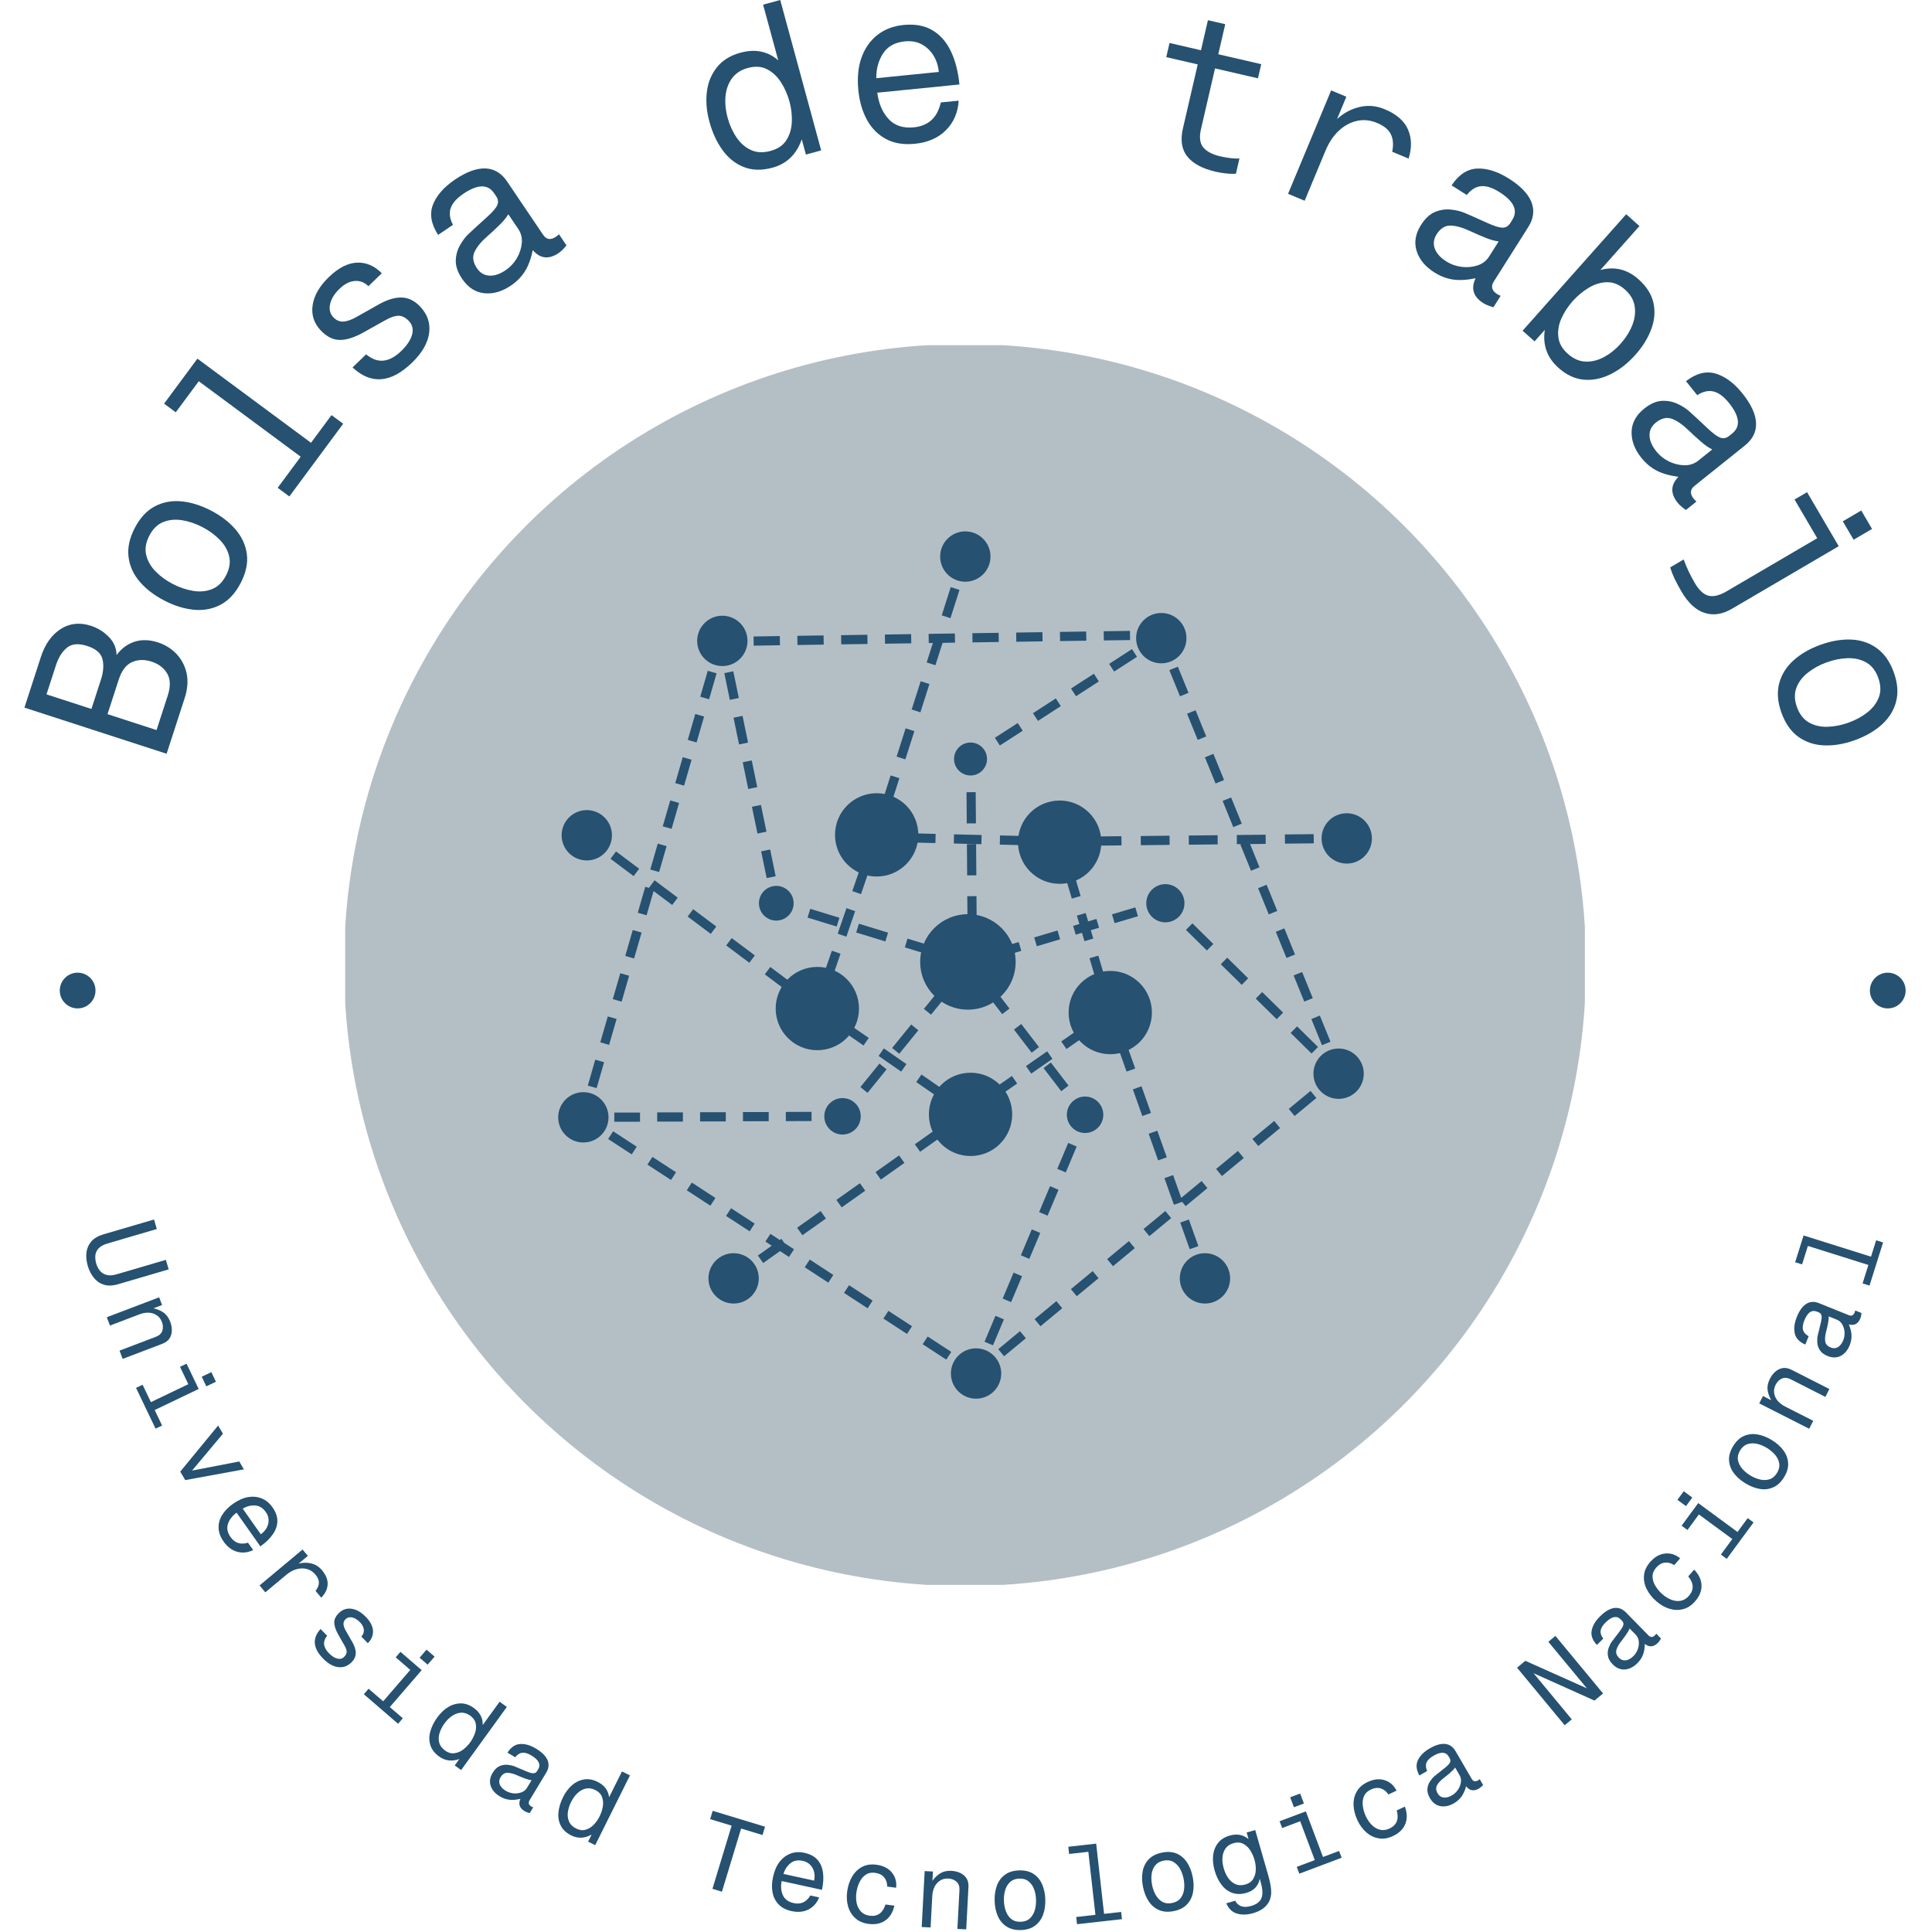 <svg xmlns="http://www.w3.org/2000/svg" version="1.1" xmlns:xlink="http://www.w3.org/1999/xlink" xmlns:svgjs="http://svgjs.dev/svgjs" width="1500" height="1500" viewBox="0 0 1500 1500"><g transform="matrix(1,0,0,1,-0.75,-0.75)"><svg viewBox="0 0 280 280" data-background-color="#aaaaaa" preserveAspectRatio="xMidYMid meet" height="1500" width="1500" xmlns="http://www.w3.org/2000/svg" xmlns:xlink="http://www.w3.org/1999/xlink"><g id="tight-bounds" transform="matrix(1,0,0,1,0.14,0.14)"><svg viewBox="0 0 279.72 279.72" height="279.72" width="279.72"><g><svg viewBox="0 0 279.72 279.72" height="279.72" width="279.72"><g><svg viewBox="0 0 279.72 279.72" height="279.72" width="279.72"><g id="textblocktransform"><svg viewBox="0 0 279.72 279.72" height="279.72" width="279.72" id="textblock"><g><svg viewBox="0 0 279.72 279.72" height="279.72" width="279.72"><g transform="matrix(1,0,0,1,50.03,50.03)"><svg viewBox="0 0 179.661 179.661" height="179.661" width="179.661"><g id="icon-0"><circle r="90" cx="89.83" cy="89.83" fill="#b4bfc5" data-fill-palette-color="accent"></circle><svg xmlns="http://www.w3.org/2000/svg" xml:space="preserve" viewBox="3.087 7.054203843281925e-8 93.826 100.001" id="jxe-0" width="125.763" height="125.763" x="26.949" y="26.949" class="icon-jxe-0" data-fill-palette-color="quaternary"><path d="M48.92 50.541l0.822 0.667 0.579-0.712 0.557 0.728 0.841-0.644-0.498-0.65 0.785-0.234-0.302-1.015-0.336 0.1-0.006-0.733-1.059 0.009 0.008 1.024-1.342-0.412-0.31 1.013 0.767 0.235zM40.136 61.357l0.823 0.667-2.196 2.705-0.822-0.667zM41.598 59.557l2.197-2.704 0.822 0.668-2.197 2.704zM45.258 55.052l2.198-2.704 0.822 0.668-2.197 2.705zM37.294 66.534l-0.822-0.668-0.844 1.038-1.337 0.005 0.004 1.059 1.588-0.006-0.002-0.529 0.411 0.333zM56.478 56.793l2.042 2.664-0.84 0.645-2.042-2.665zM59.886 61.231l2.041 2.663-0.84 0.645-2.042-2.664zM53.08 52.353l2.042 2.663-0.84 0.645-2.042-2.664zM56.484 48.366l-2.687 0.8-0.302-1.015 2.688-0.8zM66.935 44.158l2.688-0.799 0.302 1.016-2.688 0.799zM60.961 47.034l-2.688 0.8-0.302-1.017 2.688-0.799zM50.17 30.087l1.058-0.008 0.028 3.594-1.059 0.008zM51.318 42.06l0.027 3.594-1.06 0.008-0.026-3.594zM50.243 39.668l-0.028-3.594 1.06-0.008 0.027 3.594zM40.818 47.28l-3.36-1.029 0.31-1.012 3.36 1.029zM43.37 46.955l3.361 1.029-0.31 1.013-3.36-1.03zM35.212 45.564l-3.36-1.029 0.31-1.012 3.36 1.029zM38.695 36.577l1.001 0.344 0.39-1.135 1.2 0.029 0.026-1.059-0.881-0.022 0.268-0.839-1.009-0.322-0.483 1.513zM38.01 41.827l-1.002-0.345 1.013-2.943 1.001 0.345zM34.64 51.636l-1.002-0.345 1.014-2.942 1 0.345zM36.325 46.732l-1.002-0.345 1.014-2.943 1.001 0.345zM33.957 56.268l0.603-0.871-0.977-0.676 0.386-1.123-1.001-0.344-0.28 0.814-0.69-0.517-0.635 0.849 1.272 0.952 0.317-0.424-0.301 0.435zM40.642 59.609l2.605 1.805-0.603 0.87-2.606-1.805zM36.298 56.597l2.606 1.805-0.603 0.87-2.606-1.804zM44.98 62.617l2.606 1.804-0.603 0.871-2.606-1.804zM50.636 67.398l1.302-0.909-0.606-0.868-1 0.698-1.004-0.694-0.603 0.87 0.685 0.474-0.68 0.482 0.613 0.863zM53.568 65.354l-0.606-0.869 2.44-1.702 0.607 0.869zM61.084 58.81l2.44-1.703 0.606 0.868-2.44 1.703zM59.466 59.943l0.606 0.869-2.441 1.7-0.606-0.869zM64.492 45.986l0.952-0.283-0.302-1.016-0.952 0.283-0.286-0.964-1.015 0.301 0.286 0.965-0.721 0.214 0.302 1.016 0.721-0.214 0.286 0.964 1.015-0.301zM65.36 48.916l0.874 2.945-1.015 0.301-0.874-2.945zM63.32 42.046l-1.015 0.3-0.872-2.946 1.016-0.3zM54.03 35.065l3.18 0.077-0.025 1.06-3.18-0.079zM46.612 34.885l-0.026 1.06-3.18-0.078 0.027-1.06zM48.73 34.939l3.18 0.077-0.026 1.059-3.18-0.078zM23.635 86.543l-0.612-0.864 1.295-0.918 0.613 0.864zM35.173 77.067l2.713-1.924 0.612 0.863-2.713 1.924zM28.84 81.554l-0.187 0.133-1.081-0.706-0.578 0.888 0.731 0.476-1.598 1.132 0.613 0.864 1.938-1.374 1.035 0.675 0.579-0.887-1.117-0.728zM44.214 70.655l2.713-1.923 0.612 0.863-2.713 1.924zM39.687 73.862l2.712-1.923 0.613 0.864-2.713 1.923zM30.646 80.273l2.712-1.923 0.612 0.863-2.713 1.923zM77.154 86.29l-0.532-1.497 0.996-0.355 0.533 1.497zM69.612 61.926l-0.998 0.355-1.09-3.07 0.998-0.354zM73.25 72.158l-0.998 0.354-1.092-3.068 0.998-0.355zM74.8 79.678l0.997-0.355 1.092 3.069-0.998 0.355zM69.34 64.329l0.997-0.355 1.09 3.07-0.997 0.355zM66.794 57.169l0.998-0.354-0.527-1.483-0.448-1.51-1.015 0.302 0.343 1.156-0.989 0.69 0.606 0.869 0.733-0.512zM60.913 35.232l-1.583-0.039-0.025 1.059 1.202 0.03 0.342 1.153 1.016-0.301-0.252-0.85 0.886-0.01-0.011-1.059zM64.7 35.189l3.323-0.036 0.011 1.06-3.322 0.035zM90.179 34.916l0.011 1.06-3.322 0.035-0.012-1.06zM73.567 35.095l0.011 1.06-3.321 0.036-0.012-1.059zM79.117 36.098l-3.323 0.035-0.011-1.059 3.323-0.035zM93.982 34.875l0.012 1.06-1.59 0.016-0.01-1.059zM49.526 2.766l1.009 0.322-0.483 1.513-1.009-0.322zM44.888 17.298l1.008 0.321-1.038 3.256-1.008-0.322zM41.425 28.148l1.008 0.322-1.04 3.255-1.007-0.321zM48.352 6.448l1.008 0.322-1.038 3.255-1.008-0.322zM46.587 15.451l0.824-2.58 1.435-0.022-0.016-1.058-3.026 0.044 0.016 1.059 0.475-0.007-0.716 2.242zM43.122 26.3l-1.008-0.321 1.039-3.256 1.008 0.322zM6.73 34.623l1.27 0.953-0.634 0.848-1.272-0.953zM25.144 49.74l-2.666-1.998 0.635-0.847 2.666 1.997zM9.78 36.909l2.666 1.996-0.636 0.849-2.666-1.997zM20.7 46.41l-2.666-1.997 0.635-0.848 2.666 1.998zM16.253 43.081l0.636-0.848-2.667-1.997-0.635 0.848 0.057 0.042-0.495-0.143-0.863 2.988 1.017 0.294 0.807-2.79zM29.59 53.069l-2.667-1.998 0.636-0.848 2.666 1.998zM21.978 14.278l0.894-0.184-0.177-0.855 0.933-0.014-0.016-1.059-1.588 0.023 0.007 0.457-0.238 0.049-0.424-0.123-0.442 1.525 1.017 0.295zM16.606 29.034l0.864-2.987 1.017 0.294-0.864 2.988zM16.03 31.027l1.017 0.295-0.865 2.987-1.018-0.295zM20.35 16.09l1.018 0.294-0.861 2.988-1.019-0.294zM7.544 64.183l-1.017-0.293 0.861-2.988 1.018 0.293zM10.272 50.94l1.018 0.295-0.864 2.987-1.018-0.295zM9.847 56.215l-0.864 2.988-1.017-0.295 0.864-2.987zM14.592 36.004l1.017 0.294-0.864 2.987-1.017-0.294zM11.863 49.245l-1.018-0.294 0.863-2.988 1.018 0.294zM18.912 21.07l1.017 0.294-0.866 2.987-1.017-0.295zM7.606 67.955l-0.004-0.94-0.881 0.003 0.245-0.846-1.017-0.295-0.442 1.526 0.509 0.147-0.289 0.444 1.331 1.331 0.513-0.325H7v-0.98l0.333-0.045zM20.654 77.732l-2.719-1.775 0.58-0.887 2.719 1.774zM43.311 92.513l-2.72-1.774 0.58-0.887 2.719 1.774zM38.774 89.557l-2.72-1.773 0.58-0.887 2.718 1.773zM47.836 95.47l-2.719-1.772 0.578-0.887 2.72 1.772zM16.116 74.771l-2.718-1.773 0.578-0.887 2.719 1.773zM34.245 86.603l-2.719-1.774 0.58-0.887 2.717 1.774zM25.178 80.686l-2.719-1.773 0.579-0.887 2.718 1.773zM11.587 71.821l-2.718-1.773 0.579-0.888 2.718 1.774zM67.053 84.705l-0.676-0.816 2.509-2.077 0.675 0.815zM58.693 91.626l-0.676-0.816 2.51-2.078 0.675 0.816zM87.98 67.398l-0.675-0.815 2.509-2.079 0.676 0.816zM54.501 95.085l-0.675-0.816 2.509-2.078 0.675 0.816zM62.875 88.165l-0.675-0.816 2.511-2.076 0.675 0.816zM79.61 74.317l-0.676-0.816 2.512-2.078 0.675 0.817zM75.426 77.782l2.51-2.076-0.675-0.815-2.349 1.942-0.935-2.627-0.998 0.355 1.092 3.068 0.949-0.337zM71.244 81.24l-0.675-0.816 2.51-2.077 0.675 0.816zM83.794 70.86l-0.675-0.817 2.512-2.075 0.674 0.816zM92.94 60.851l-0.59 0.24-0.062-0.062-0.143 0.145-0.186 0.076 0.033 0.08-0.448 0.454 0.715 0.703-0.772 0.638 0.675 0.816 1.224-1.012-0.338-0.408 0.491-0.199zM81.891 33.705l-0.98 0.399-1.227-3.016 0.98-0.399zM79.85 28.68l-0.98 0.399-1.229-3.015 0.98-0.399zM90.074 53.816l-0.98 0.4-1.229-3.015 0.981-0.4zM85.983 43.764l-0.981 0.4-1.229-3.017 0.98-0.4zM85.816 46.172l0.98-0.4 1.229 3.016-0.98 0.399zM89.908 56.224l0.98-0.4 1.228 3.014-0.98 0.4zM75.753 18.632l-0.98 0.4-1.23-3.016 0.982-0.4zM82.848 36.058l1.803-0.019-0.011-1.059-3.323 0.035 0.012 1.059 0.521-0.006-0.121 0.05 1.228 3.016 0.98-0.4zM77.795 23.657l-0.98 0.399-1.228-3.016 0.981-0.4zM28.656 12.09l0.016 1.06-3.027 0.045-0.016-1.058zM43.788 11.867l0.016 1.059-3.027 0.044-0.015-1.058zM63.961 11.566l0.016 1.059-3.027 0.043-0.015-1.059zM33.698 12.015l0.016 1.06-3.026 0.045-0.016-1.059zM53.872 11.715l0.016 1.06-3.027 0.045-0.016-1.059zM58.919 11.641l0.016 1.06-3.027 0.044-0.016-1.059zM69.005 11.491l0.015 1.06-3.026 0.043-0.016-1.06zM38.745 11.941l0.015 1.06-3.025 0.044-0.016-1.059zM19.466 66.962h2.966v1.059h-2.966zM14.524 66.981h2.965v1.059h-2.965zM9.582 67.001h2.965v1.059H9.582zM24.409 66.942h2.965v1.059h-2.965zM32.315 67.977l-2.965 0.012-0.004-1.06 2.965-0.011zM28.602 41.824l-1.037 0.214 0.321 1.555 0.531-0.109 1.197 0.366 0.31-1.012-1.188-0.364zM22.895 19.443l-0.637-3.081 1.037-0.214 0.637 3.08zM26.08 34.847l-0.638-3.081 1.037-0.215 0.638 3.081zM24.995 24.364l-1.038 0.215-0.636-3.08 1.038-0.215zM27.542 36.686l0.636 3.08-1.037 0.215-0.636-3.081zM26.054 29.5l-1.037 0.214-0.635-3.081 1.037-0.214zM51.68 24.95l-1.334 0.863 0.184 0.284-0.39 0.003 0.012 1.588 1.059-0.008-0.009-1.16 1.053-0.681zM65.423 17.319l-2.634 1.704-0.575-0.89 2.634-1.703zM54.012 24.702l-0.574-0.89 2.635-1.701 0.575 0.89zM61.037 20.163l-2.634 1.704-0.575-0.889 2.634-1.704zM69.816 14.48l-2.634 1.703-0.575-0.89 2.634-1.703zM71.571 13.347l0.703-0.455 0.452 1.109 0.981-0.398-0.6-1.472-0.34 0.139-0.148-0.229-0.009-0.605-1.589 0.024 0.014 0.972-0.039 0.026zM74.59 43.616l-1.132-1.115-0.372 0.378-0.15-0.508-1.523 0.453 0.302 1.015 1.223-0.363 0.91 0.894zM81.887 52.284l-2.414-2.374 0.742-0.755 2.414 2.374zM89.935 60.199l-2.413-2.375 0.742-0.754 2.413 2.374zM77.87 48.325l-2.412-2.375 0.743-0.755 2.413 2.376zM85.912 56.241L83.5 53.867l0.743-0.755 2.413 2.374zM63.707 68.925l0.616-1.464-0.488-0.206 0.42-0.321-0.966-1.261-0.841 0.644 0.779 1.016-0.497 1.181zM56.433 83.45l1.258-2.987 0.976 0.41-1.258 2.988zM60.772 75.896l-1.26 2.988-0.975-0.412 1.259-2.987zM56.57 85.858l-1.259 2.988-0.976-0.41 1.26-2.99zM52.245 93.412l1.259-2.987 0.976 0.41-1.259 2.989zM60.63 73.489l1.26-2.988 0.977 0.412-1.26 2.987zM52.375 95.815l-0.129-0.055-0.089-0.108-0.056 0.047-0.702-0.296-0.371 0.88-0.799-0.521-0.578 0.887 1.33 0.868 0.29-0.444 0.337 0.408 1.224-1.012-0.485-0.586z" fill="#265171" data-fill-palette-color="quaternary"></path><circle cx="6.41" cy="35.047" r="2.9" fill="#265171" data-fill-palette-color="quaternary"></circle><circle cx="32.979" cy="55.016" r="4.8" fill="#265171" data-fill-palette-color="quaternary"></circle><circle cx="93.05" cy="62.521" r="2.9" fill="#265171" data-fill-palette-color="quaternary"></circle><circle cx="93.987" cy="35.409" r="2.9" fill="#265171" data-fill-palette-color="quaternary"></circle><circle cx="51.27" cy="97.073" r="2.9" fill="#265171" data-fill-palette-color="quaternary"></circle><circle cx="6.015" cy="67.55" r="2.9" fill="#265171" data-fill-palette-color="quaternary"></circle><circle cx="50.332" cy="49.641" r="5.5" fill="#265171" data-fill-palette-color="quaternary"></circle><circle cx="39.816" cy="35" r="4.8" fill="#265171" data-fill-palette-color="quaternary"></circle><circle cx="60.904" cy="35.842" r="4.8" fill="#265171" data-fill-palette-color="quaternary"></circle><circle cx="77.649" cy="86.109" r="2.9" fill="#265171" data-fill-palette-color="quaternary"></circle><circle cx="50.635" cy="67.21" r="4.8" fill="#265171" data-fill-palette-color="quaternary"></circle><circle cx="66.735" cy="55.478" r="4.8" fill="#265171" data-fill-palette-color="quaternary"></circle><circle cx="28.249" cy="42.879" r="2.0" fill="#265171" data-fill-palette-color="quaternary"></circle><circle cx="50.633" cy="26.257" r="1.9" fill="#265171" data-fill-palette-color="quaternary"></circle><circle cx="35.881" cy="67.433" r="2.1" fill="#265171" data-fill-palette-color="quaternary"></circle><circle cx="63.833" cy="67.255" r="2.1" fill="#265171" data-fill-palette-color="quaternary"></circle><circle cx="50.032" cy="2.927" r="2.9" fill="#265171" data-fill-palette-color="quaternary"></circle><circle cx="72.616" cy="12.331" r="2.9" fill="#265171" data-fill-palette-color="quaternary"></circle><circle cx="73.085" cy="42.879" r="2.2" fill="#265171" data-fill-palette-color="quaternary"></circle><circle cx="23.331" cy="86.109" r="2.9" fill="#265171" data-fill-palette-color="quaternary"></circle><circle cx="22.031" cy="12.646" r="2.9" fill="#265171" data-fill-palette-color="quaternary"></circle></svg></g></svg></g><g id="text-0"><path d="M26.75 101.222v0l-2.603 8.019-20.606-6.687 2.38-7.335c0.6-1.85 1.553-3.199 2.858-4.046 1.311-0.845 2.78-1.004 4.406-0.477v0c0.985 0.32 1.845 0.854 2.579 1.604 0.735 0.75 1.111 1.628 1.129 2.634v0c0.702-0.948 1.568-1.591 2.598-1.929 1.036-0.336 2.173-0.303 3.408 0.099v0c1.024 0.332 1.906 0.878 2.646 1.636 0.738 0.765 1.235 1.697 1.492 2.796 0.248 1.103 0.153 2.332-0.287 3.686zM8.119 96.381l-1.38 4.252 6.512 2.114 1.38-4.253c0.356-1.097 0.431-2.081 0.223-2.951-0.207-0.871-0.938-1.51-2.193-1.917v0c-1.275-0.414-2.262-0.332-2.961 0.245-0.698 0.577-1.226 1.414-1.581 2.51zM17.208 98.487l-1.628 5.015 7.107 2.307 1.627-5.015c0.42-1.295 0.394-2.352-0.078-3.17-0.472-0.818-1.23-1.396-2.274-1.735v0c-1.037-0.337-1.984-0.312-2.84 0.075-0.856 0.387-1.494 1.228-1.914 2.523z" fill="#265171" data-fill-palette-color="primary"></path><path d="M19.521 76.539v0c0.77-1.486 1.741-2.536 2.912-3.15 1.165-0.617 2.445-0.861 3.842-0.732 1.402 0.132 2.838 0.579 4.305 1.34v0c1.449 0.751 2.635 1.663 3.559 2.736 0.917 1.07 1.462 2.26 1.635 3.571 0.174 1.311-0.125 2.709-0.895 4.195v0c-0.761 1.468-1.73 2.515-2.908 3.141-1.174 0.62-2.463 0.864-3.865 0.731-1.409-0.135-2.838-0.579-4.287-1.33v0c-1.468-0.761-2.66-1.676-3.577-2.745-0.91-1.067-1.448-2.257-1.611-3.571-0.167-1.323 0.13-2.718 0.89-4.186zM21.64 77.637v0c-0.505 0.975-0.658 1.897-0.46 2.767 0.205 0.873 0.653 1.669 1.345 2.387 0.698 0.722 1.543 1.34 2.536 1.854v0c0.968 0.502 1.955 0.833 2.959 0.994 0.998 0.157 1.91 0.067 2.735-0.272 0.831-0.336 1.5-0.991 2.005-1.966v0c0.505-0.975 0.655-1.898 0.45-2.771-0.199-0.87-0.65-1.667-1.354-2.392-0.71-0.728-1.55-1.343-2.518-1.845v0c-0.993-0.515-1.986-0.849-2.977-1.004-0.986-0.151-1.894-0.059-2.726 0.278-0.825 0.339-1.49 0.996-1.995 1.97z" fill="#265171" data-fill-palette-color="primary"></path><path d="M23.78 58.502l4.831-6.523 16.463 12.193 2.971-4.011 1.692 1.252-7.802 10.535-1.692-1.253 3.337-4.505-14.772-10.94-3.337 4.505z" fill="#265171" data-fill-palette-color="primary"></path><path d="M55.334 39.604v0l-1.943 1.874c-0.575-0.565-1.238-0.818-1.991-0.758-0.753 0.07-1.479 0.443-2.179 1.118v0c-0.76 0.733-1.22 1.482-1.381 2.245-0.171 0.763-0.005 1.405 0.496 1.925v0c0.4 0.415 0.864 0.615 1.389 0.6 0.526-0.025 1.137-0.228 1.831-0.608v0l3.321-1.872c1.226-0.69 2.33-1.027 3.312-1.009 0.972 0.017 1.861 0.444 2.667 1.278v0c1.09 1.13 1.536 2.423 1.338 3.879-0.203 1.46-1.032 2.893-2.487 4.296v0c-3.065 2.957-5.935 3.183-8.612 0.678v0l1.965-1.895c0.852 0.703 1.699 1.006 2.541 0.907 0.837-0.093 1.688-0.557 2.552-1.391v0c0.83-0.801 1.353-1.59 1.568-2.367 0.211-0.782 0.05-1.448-0.48-1.998v0c-0.487-0.505-0.986-0.752-1.497-0.742-0.511 0.001-1.166 0.227-1.965 0.68v0l-3.075 1.721c-1.33 0.743-2.476 1.11-3.439 1.103-0.968-0.003-1.881-0.449-2.74-1.339v0c-1.018-1.055-1.423-2.285-1.216-3.692 0.207-1.406 0.995-2.77 2.365-4.092v0c1.37-1.322 2.719-2.015 4.046-2.079 1.333-0.06 2.537 0.453 3.614 1.538z" fill="#265171" data-fill-palette-color="primary"></path><path d="M81.005 33.946v0l1.096 1.623c-0.425 0.513-0.798 0.879-1.12 1.096v0c-1.439 0.972-2.694 0.834-3.763-0.414v0c-0.26 1.24-0.642 2.265-1.144 3.074-0.506 0.803-1.185 1.492-2.037 2.067v0c-1.301 0.879-2.596 1.246-3.883 1.101-1.278-0.143-2.339-0.839-3.183-2.088v0c-0.626-0.927-0.932-1.802-0.917-2.625 0.024-0.821 0.226-1.565 0.605-2.232 0.381-0.677 0.801-1.228 1.259-1.655v0c0.218-0.198 0.548-0.504 0.989-0.919 0.445-0.409 1.009-0.92 1.693-1.533v0c0.776-0.7 1.263-1.264 1.461-1.691 0.194-0.433 0.145-0.865-0.146-1.297v0l-0.31-0.457c-0.902-1.336-2.381-1.31-4.435 0.078v0c-0.99 0.669-1.608 1.367-1.855 2.095-0.246 0.728-0.134 1.533 0.335 2.414v0l-2.159 1.458c-1.019-1.584-1.266-3.047-0.74-4.392 0.53-1.338 1.592-2.546 3.187-3.623v0c1.658-1.12 3.126-1.658 4.403-1.615 1.282 0.048 2.327 0.671 3.136 1.868v0l5.237 7.755c0.474 0.702 1.097 0.793 1.868 0.273v0c0.138-0.093 0.279-0.214 0.423-0.361zM75.11 33.186v0l-1.44-2.133c-0.303 0.507-0.747 1.041-1.332 1.603-0.575 0.564-1.121 1.071-1.638 1.521v0c-0.914 0.793-1.553 1.56-1.917 2.301-0.354 0.742-0.241 1.542 0.338 2.399v0c0.451 0.668 1.047 1.024 1.789 1.068 0.736 0.048 1.533-0.218 2.392-0.798v0c0.633-0.428 1.16-0.989 1.579-1.682 0.414-0.69 0.661-1.423 0.742-2.198 0.074-0.771-0.096-1.465-0.513-2.081z" fill="#265171" data-fill-palette-color="primary"></path><path d="M112.792 8.75l-2.198-8.074 2.483-0.676 5.934 21.798-2.212 0.603-0.602-2.212c-0.754 2.178-2.169 3.55-4.247 4.115v0c-1.535 0.418-2.911 0.389-4.128-0.086-1.223-0.473-2.256-1.29-3.097-2.451-0.841-1.161-1.479-2.538-1.913-4.134v0c-0.412-1.515-0.534-2.954-0.366-4.317 0.162-1.362 0.646-2.548 1.451-3.56 0.805-1.011 1.948-1.718 3.429-2.121v0c2.132-0.58 3.953-0.209 5.466 1.115zM108.373 9.855v0c-0.979 0.266-1.734 0.757-2.267 1.471-0.533 0.714-0.85 1.571-0.953 2.57-0.102 1 0.002 2.069 0.312 3.209v0c0.286 1.052 0.716 1.994 1.287 2.825 0.565 0.833 1.258 1.436 2.081 1.81 0.824 0.381 1.772 0.425 2.844 0.133v0c1.059-0.288 1.827-0.814 2.303-1.578 0.476-0.763 0.735-1.637 0.777-2.62 0.04-0.99-0.069-1.961-0.329-2.912v0c-0.288-1.059-0.706-2.011-1.252-2.856-0.555-0.85-1.23-1.476-2.024-1.879-0.794-0.403-1.72-0.461-2.779-0.173z" fill="#265171" data-fill-palette-color="primary"></path><path d="M136.346 14.849l2.592-0.26c-0.101 1.714-0.712 3.136-1.835 4.268-1.116 1.131-2.62 1.791-4.514 1.981v0c-1.624 0.163-3.019-0.068-4.185-0.691-1.159-0.624-2.075-1.545-2.748-2.762-0.673-1.217-1.092-2.648-1.257-4.294v0c-0.181-1.811-0.029-3.394 0.457-4.748 0.492-1.362 1.256-2.451 2.291-3.266 1.042-0.823 2.302-1.309 3.781-1.457v0c1.666-0.167 3.067 0.088 4.203 0.762 1.136 0.675 2.026 1.686 2.67 3.032 0.644 1.346 1.06 2.955 1.248 4.829v0l-11.904 1.191c0.2 1.579 0.742 2.848 1.628 3.806 0.886 0.966 2.109 1.37 3.671 1.214v0c2.115-0.212 3.416-1.414 3.902-3.605zM131.135 5.997v0c-1.438 0.144-2.489 0.727-3.155 1.751-0.666 1.023-0.993 2.218-0.982 3.585v0l9.062-0.907c-0.091-0.906-0.352-1.707-0.785-2.403-0.432-0.69-0.999-1.223-1.699-1.6-0.701-0.377-1.515-0.519-2.441-0.426z" fill="#265171" data-fill-palette-color="primary"></path><path d="M177.571 3.507l-1.007 4.356 6.224 1.438-0.474 2.051-6.224-1.438-2.036 8.812c-0.271 1.171-0.157 2.053 0.34 2.646 0.498 0.593 1.322 1.022 2.472 1.288v0c0.521 0.12 1.011 0.205 1.471 0.254 0.451 0.054 0.881 0.075 1.29 0.063v0l-0.509 2.203c-0.54 0.025-1.056 0.005-1.548-0.058-0.5-0.058-0.96-0.136-1.379-0.233v0c-1.916-0.443-3.283-1.172-4.104-2.189-0.827-1.018-1.043-2.384-0.647-4.096v0l2.143-9.27-4.559-1.053 0.474-2.051 4.558 1.053 1.007-4.355z" fill="#265171" data-fill-palette-color="primary"></path><path d="M189.08 29.092l-2.405-1.003 6.245-14.986 2.203 0.918-1.347 3.232c0.94-0.865 2.021-1.446 3.243-1.741 1.222-0.296 2.442-0.19 3.661 0.317v0c1.719 0.716 2.847 1.702 3.385 2.957 0.538 1.255 0.564 2.655 0.079 4.199v0l-2.375-0.99c0.201-0.97 0.142-1.804-0.178-2.501-0.328-0.694-0.999-1.252-2.011-1.674v0c-0.994-0.414-1.972-0.513-2.936-0.297-0.957 0.219-1.828 0.694-2.615 1.427-0.787 0.733-1.428 1.693-1.923 2.879v0z" fill="#265171" data-fill-palette-color="primary"></path><path d="M217.486 42.872v0l-1.047 1.656c-0.64-0.183-1.125-0.379-1.454-0.587v0c-1.468-0.929-1.844-2.133-1.13-3.613v0c-1.241 0.259-2.332 0.321-3.274 0.185-0.938-0.141-1.842-0.487-2.71-1.037v0c-1.327-0.84-2.182-1.878-2.566-3.116-0.382-1.228-0.17-2.479 0.636-3.753v0c0.598-0.945 1.277-1.576 2.036-1.893 0.762-0.307 1.524-0.421 2.288-0.34 0.773 0.078 1.446 0.241 2.02 0.489v0c0.269 0.121 0.682 0.3 1.239 0.537 0.553 0.243 1.248 0.555 2.084 0.936v0c0.953 0.43 1.664 0.65 2.134 0.661 0.474 0.004 0.851-0.214 1.13-0.655v0l0.295-0.466c0.862-1.362 0.245-2.706-1.851-4.032v0c-1.01-0.639-1.897-0.925-2.663-0.859-0.765 0.066-1.458 0.492-2.077 1.275v0l-2.201-1.393c1.042-1.569 2.284-2.382 3.726-2.439 1.438-0.052 2.971 0.437 4.597 1.466v0c1.691 1.07 2.773 2.198 3.246 3.386 0.47 1.193 0.318 2.401-0.454 3.622v0l-5.004 7.907c-0.453 0.716-0.286 1.323 0.5 1.821v0c0.141 0.089 0.308 0.17 0.5 0.242zM215.818 37.168v0l1.376-2.175c-0.586-0.075-1.253-0.267-2.002-0.577-0.747-0.3-1.431-0.597-2.051-0.891v0c-1.094-0.519-2.052-0.797-2.876-0.833-0.822-0.027-1.509 0.397-2.063 1.272v0c-0.431 0.681-0.518 1.37-0.26 2.068 0.252 0.694 0.815 1.317 1.69 1.87v0c0.646 0.409 1.371 0.666 2.175 0.772 0.798 0.102 1.569 0.035 2.311-0.202 0.736-0.241 1.303-0.676 1.7-1.304z" fill="#265171" data-fill-palette-color="primary"></path><path d="M222.402 49.474l-1.737-1.545 15.016-16.879 1.923 1.711-5.665 6.369c2.059-0.548 3.899-0.102 5.518 1.338v0c1.189 1.057 1.915 2.211 2.18 3.46 0.264 1.239 0.156 2.5-0.325 3.783-0.481 1.293-1.243 2.526-2.286 3.699v0c-1.099 1.235-2.296 2.174-3.593 2.815-1.291 0.646-2.584 0.914-3.88 0.802-1.296-0.111-2.522-0.682-3.679-1.711v0c-1.656-1.473-2.319-3.309-1.99-5.508v0zM235.507 41.97v0c-0.82-0.73-1.685-1.085-2.594-1.067-0.914 0.014-1.804 0.283-2.669 0.806-0.86 0.518-1.642 1.171-2.343 1.96v0c-0.67 0.753-1.207 1.581-1.612 2.485-0.4 0.899-0.547 1.796-0.44 2.69 0.097 0.895 0.555 1.707 1.375 2.437v0c0.815 0.725 1.676 1.1 2.582 1.126 0.902 0.031 1.792-0.191 2.67-0.665 0.882-0.48 1.672-1.111 2.369-1.895v0c0.757-0.851 1.325-1.746 1.704-2.683 0.378-0.937 0.499-1.857 0.363-2.76-0.137-0.912-0.605-1.724-1.405-2.434z" fill="#265171" data-fill-palette-color="primary"></path><path d="M245.865 72.687v0l-1.529 1.225c-0.546-0.382-0.941-0.724-1.184-1.028v0c-1.086-1.355-1.05-2.617 0.107-3.784v0c-1.258-0.159-2.31-0.455-3.156-0.89-0.841-0.439-1.583-1.059-2.226-1.862v0c-0.982-1.225-1.453-2.486-1.414-3.781 0.038-1.286 0.646-2.4 1.822-3.342v0c0.873-0.699 1.72-1.075 2.542-1.128 0.82-0.043 1.578 0.098 2.273 0.422 0.705 0.325 1.289 0.698 1.752 1.12v0c0.215 0.202 0.547 0.505 0.997 0.911 0.444 0.41 0.999 0.931 1.666 1.562v0c0.761 0.717 1.362 1.156 1.804 1.319 0.447 0.158 0.874 0.074 1.28-0.251v0l0.431-0.346c1.258-1.008 1.111-2.479-0.439-4.415v0c-0.747-0.933-1.493-1.492-2.239-1.678-0.745-0.186-1.538-0.009-2.379 0.531v0l-1.628-2.033c1.495-1.145 2.934-1.509 4.316-1.095 1.377 0.419 2.667 1.379 3.871 2.881v0c1.251 1.561 1.907 2.981 1.968 4.258 0.056 1.281-0.48 2.374-1.607 3.277v0l-7.303 5.85c-0.661 0.53-0.701 1.158-0.119 1.885v0c0.104 0.13 0.236 0.261 0.394 0.392zM246.142 66.75v0l2.009-1.609c-0.53-0.261-1.098-0.66-1.706-1.197-0.609-0.527-1.159-1.03-1.65-1.509v0c-0.865-0.847-1.682-1.421-2.448-1.724-0.768-0.292-1.556-0.115-2.365 0.532v0c-0.629 0.504-0.935 1.127-0.918 1.871 0.012 0.738 0.342 1.511 0.99 2.318v0c0.478 0.596 1.08 1.076 1.805 1.438 0.722 0.356 1.472 0.543 2.251 0.56 0.775 0.011 1.452-0.215 2.032-0.68z" fill="#265171" data-fill-palette-color="primary"></path><path d="M268.639 78.222l-1.564-2.67 2.67-1.565 1.565 2.67zM250.24 85.695v0l13.126-7.692-3.288-5.61 1.816-1.064 4.589 7.83-15.481 9.073c-1.373 0.804-2.689 1.004-3.949 0.599-1.269-0.407-2.385-1.432-3.348-3.075v0c-0.355-0.605-0.678-1.205-0.969-1.799-0.286-0.597-0.511-1.174-0.676-1.729v0l1.951-1.144c0.225 0.617 0.477 1.218 0.755 1.804 0.288 0.588 0.573 1.122 0.854 1.601v0c0.618 1.055 1.285 1.671 2 1.848 0.709 0.18 1.583-0.034 2.62-0.642z" fill="#265171" data-fill-palette-color="primary"></path><path d="M274.455 97.423v0c0.569 1.575 0.682 3 0.337 4.277-0.337 1.274-1.027 2.38-2.069 3.319-1.049 0.94-2.351 1.692-3.906 2.253v0c-1.535 0.555-3.01 0.807-4.424 0.757-1.408-0.053-2.652-0.46-3.732-1.222-1.08-0.762-1.905-1.93-2.475-3.504v0c-0.562-1.555-0.673-2.977-0.334-4.267 0.341-1.283 1.037-2.395 2.085-3.336 1.055-0.943 2.351-1.692 3.887-2.246v0c1.555-0.562 3.036-0.817 4.444-0.764 1.401 0.055 2.64 0.468 3.716 1.239 1.085 0.775 1.909 1.94 2.471 3.494zM272.21 98.234v0c-0.373-1.032-0.946-1.771-1.72-2.214-0.78-0.442-1.669-0.653-2.666-0.632-1.004 0.023-2.031 0.224-3.083 0.604v0c-1.026 0.371-1.938 0.87-2.738 1.499-0.793 0.626-1.345 1.358-1.656 2.194-0.317 0.839-0.29 1.774 0.084 2.807v0c0.373 1.032 0.95 1.769 1.729 2.211 0.774 0.444 1.666 0.654 2.676 0.628 1.017-0.028 2.038-0.227 3.064-0.597v0c1.052-0.38 1.971-0.882 2.758-1.506 0.78-0.622 1.329-1.352 1.646-2.191 0.311-0.836 0.28-1.771-0.094-2.803z" fill="#265171" data-fill-palette-color="primary"></path><path d="M8.663 143.557c0-1.43 1.159-2.589 2.589-2.589 1.43 0 2.589 1.159 2.589 2.589 0 1.43-1.159 2.589-2.589 2.589-1.43 0-2.589-1.159-2.589-2.589z" fill="#265171" data-fill-palette-color="primary"></path><path d="M271.001 143.557c0-1.43 1.159-2.589 2.589-2.589 1.43 0 2.589 1.159 2.589 2.589 0 1.43-1.159 2.589-2.589 2.589-1.43 0-2.589-1.159-2.589-2.589z" fill="#265171" data-fill-palette-color="primary"></path></g><g id="text-1"><path d="M16.911 184.68v0l7.129-2.092 0.405 1.38-7.329 2.151c-0.8 0.235-1.492 0.257-2.077 0.066-0.584-0.19-1.067-0.527-1.447-1.008-0.389-0.487-0.679-1.057-0.871-1.71v0c-0.198-0.673-0.263-1.316-0.197-1.93 0.073-0.615 0.307-1.151 0.701-1.607 0.399-0.465 0.989-0.812 1.769-1.04v0l7.329-2.151 0.405 1.38-7.129 2.092c-0.607 0.178-1.046 0.419-1.319 0.724-0.275 0.298-0.429 0.636-0.462 1.015-0.034 0.379 0.007 0.765 0.123 1.159v0c0.119 0.407 0.299 0.759 0.538 1.058 0.238 0.292 0.554 0.493 0.948 0.601 0.389 0.117 0.884 0.088 1.484-0.088z" fill="#265171" data-fill-palette-color="primary"></path><path d="M15.938 192.111l-0.46-1.208 7.586-2.889 0.427 1.12-1.257 0.479c0.575 0.123 1.066 0.33 1.474 0.62 0.415 0.288 0.735 0.731 0.963 1.328v0c0.171 0.448 0.247 0.883 0.23 1.307-0.013 0.414-0.127 0.788-0.342 1.122-0.224 0.33-0.572 0.586-1.046 0.767v0l-5.736 2.184-0.456-1.198 5.259-2.002c0.513-0.195 0.83-0.494 0.951-0.898 0.124-0.397 0.104-0.809-0.058-1.238v0c-0.173-0.454-0.435-0.79-0.785-1.006-0.346-0.225-0.737-0.344-1.173-0.356-0.433-0.006-0.868 0.074-1.302 0.24v0z" fill="#265171" data-fill-palette-color="primary"></path><path d="M29.903 200.918l-0.666-1.391 1.391-0.666 0.666 1.391zM27.037 197.635l1.755 3.665-6.372 3.052 1.076 2.246-0.95 0.454-2.83-5.911 0.949-0.455 1.206 2.519 5.423-2.597-1.206-2.519z" fill="#265171" data-fill-palette-color="primary"></path><path d="M34.678 211.808l0.671 1.141-8.502 1.558-0.724-1.23 5.489-6.677 0.698 1.185-4.474 5.342z" fill="#265171" data-fill-palette-color="primary"></path><path d="M35.942 223.581l0.751 1.064c-0.773 0.375-1.542 0.459-2.31 0.252-0.771-0.213-1.43-0.708-1.979-1.487v0c-0.468-0.664-0.71-1.327-0.725-1.987-0.015-0.661 0.16-1.286 0.526-1.876 0.366-0.59 0.887-1.123 1.563-1.599v0c0.744-0.524 1.471-0.85 2.18-0.977 0.708-0.117 1.37-0.052 1.985 0.194 0.61 0.25 1.129 0.679 1.558 1.286v0c0.484 0.687 0.72 1.358 0.706 2.014-0.015 0.665-0.238 1.302-0.667 1.912-0.425 0.614-1.024 1.194-1.796 1.738v0l-3.447-4.888c-0.635 0.473-1.054 1.019-1.255 1.637-0.198 0.624-0.07 1.257 0.382 1.898v0c0.613 0.869 1.455 1.141 2.528 0.819zM38.514 219.128v0c-0.416-0.59-0.931-0.904-1.542-0.94-0.606-0.04-1.206 0.111-1.798 0.452v0l2.624 3.721c0.369-0.26 0.652-0.57 0.849-0.93 0.197-0.36 0.29-0.74 0.279-1.14-0.006-0.395-0.144-0.783-0.412-1.163z" fill="#265171" data-fill-palette-color="primary"></path><path d="M38.453 230.772l-0.835-1 6.231-5.202 0.769 0.92-1.344 1.122c0.616-0.162 1.229-0.171 1.837-0.027 0.613 0.149 1.131 0.477 1.554 0.983v0c0.597 0.715 0.869 1.415 0.817 2.1-0.046 0.681-0.357 1.307-0.931 1.877v0l-0.821-0.984c0.311-0.386 0.474-0.771 0.488-1.154 0.015-0.383-0.151-0.783-0.499-1.199v0c-0.347-0.416-0.759-0.687-1.236-0.814-0.477-0.127-0.973-0.12-1.489 0.021-0.521 0.145-1.027 0.423-1.517 0.833v0z" fill="#265171" data-fill-palette-color="primary"></path><path d="M53.309 238.141v0l-0.942-0.959c0.278-0.292 0.399-0.625 0.363-0.999-0.041-0.379-0.229-0.739-0.565-1.081v0c-0.37-0.377-0.746-0.606-1.128-0.688-0.382-0.082-0.705 0.006-0.968 0.263v0c-0.203 0.2-0.299 0.43-0.286 0.69 0.007 0.265 0.11 0.573 0.308 0.924v0l0.943 1.645c0.358 0.612 0.532 1.162 0.523 1.648-0.004 0.491-0.212 0.939-0.624 1.343v0c-0.56 0.55-1.203 0.777-1.93 0.682-0.731-0.09-1.452-0.497-2.162-1.221v0c-1.489-1.517-1.616-2.95-0.381-4.299v0l0.956 0.974c-0.343 0.424-0.492 0.848-0.446 1.27 0.055 0.423 0.292 0.848 0.711 1.274v0c0.404 0.411 0.802 0.668 1.194 0.77 0.392 0.102 0.724 0.019 0.997-0.249v0c0.248-0.243 0.37-0.495 0.368-0.755-0.007-0.256-0.127-0.581-0.36-0.976v0l-0.87-1.526c-0.372-0.667-0.561-1.241-0.567-1.722-0.001-0.477 0.222-0.934 0.669-1.372v0c0.52-0.511 1.134-0.719 1.84-0.624 0.702 0.1 1.383 0.487 2.046 1.161v0c0.667 0.679 1.019 1.35 1.057 2.014 0.043 0.668-0.206 1.273-0.746 1.813z" fill="#265171" data-fill-palette-color="primary"></path><path d="M61.976 241.255l-1.167-1.007 1.007-1.168 1.168 1.008zM58.035 239.395l3.076 2.655-4.616 5.349 1.885 1.627-0.688 0.797-4.962-4.283 0.688-0.797 2.114 1.825 3.929-4.552-2.114-1.824z" fill="#265171" data-fill-palette-color="primary"></path><path d="M69.957 250.01l2.452-3.384 1.046 0.757-6.626 9.149-0.928-0.672 0.672-0.929c-1.087 0.388-2.067 0.266-2.939-0.366v0c-0.641-0.465-1.062-1.009-1.261-1.634-0.199-0.625-0.205-1.281-0.016-1.967 0.187-0.697 0.523-1.38 1.008-2.049v0c0.46-0.636 0.982-1.137 1.565-1.504 0.585-0.357 1.2-0.538 1.846-0.541 0.646-0.004 1.279 0.218 1.898 0.666v0c0.895 0.648 1.322 1.472 1.284 2.474zM68.142 248.644v0c-0.411-0.297-0.839-0.44-1.285-0.429-0.444 0.021-0.876 0.167-1.295 0.438-0.423 0.277-0.808 0.654-1.155 1.133v0c-0.322 0.444-0.557 0.905-0.704 1.381-0.146 0.486-0.162 0.946-0.048 1.38 0.11 0.44 0.39 0.823 0.84 1.149v0c0.444 0.322 0.889 0.455 1.333 0.399 0.449-0.052 0.874-0.224 1.275-0.517 0.391-0.291 0.733-0.64 1.027-1.045v0c0.318-0.439 0.557-0.9 0.719-1.383 0.157-0.478 0.189-0.936 0.094-1.373-0.095-0.438-0.362-0.815-0.801-1.133z" fill="#265171" data-fill-palette-color="primary"></path><path d="M77.273 261.937v0l-0.507 0.839c-0.32-0.088-0.564-0.182-0.73-0.283v0c-0.743-0.449-0.947-1.046-0.61-1.792v0c-0.616 0.147-1.157 0.19-1.623 0.128-0.475-0.06-0.933-0.222-1.373-0.488v0c-0.672-0.406-1.111-0.914-1.318-1.527-0.197-0.614-0.102-1.242 0.286-1.884v0c0.291-0.482 0.624-0.804 0.998-0.968 0.375-0.163 0.755-0.23 1.142-0.199 0.384 0.037 0.72 0.11 1.011 0.221v0c0.136 0.058 0.342 0.146 0.62 0.265 0.281 0.113 0.634 0.261 1.058 0.444v0c0.476 0.206 0.833 0.308 1.07 0.305 0.237-0.003 0.422-0.114 0.555-0.335v0l0.145-0.24c0.417-0.69 0.095-1.354-0.963-1.994v0c-0.517-0.312-0.966-0.449-1.346-0.411-0.378 0.048-0.718 0.268-1.021 0.662v0l-1.115-0.673c0.503-0.792 1.116-1.209 1.839-1.252 0.717-0.046 1.489 0.181 2.316 0.681v0c0.856 0.517 1.406 1.072 1.648 1.664 0.246 0.587 0.183 1.19-0.19 1.808v0l-2.419 4.006c-0.219 0.363-0.129 0.664 0.269 0.905v0c0.071 0.043 0.157 0.083 0.257 0.118zM76.381 259.099v0l0.663-1.097c-0.297-0.033-0.632-0.122-1.007-0.268-0.378-0.139-0.724-0.279-1.037-0.419v0c-0.547-0.249-1.03-0.378-1.447-0.386-0.407-0.011-0.746 0.207-1.015 0.653v0c-0.208 0.345-0.245 0.688-0.11 1.029 0.137 0.351 0.426 0.659 0.866 0.924v0c0.327 0.197 0.691 0.32 1.093 0.368 0.405 0.042 0.789-0.003 1.151-0.133 0.368-0.126 0.65-0.35 0.843-0.671z" fill="#265171" data-fill-palette-color="primary"></path><path d="M88.278 260.47l1.864-3.74 1.156 0.576-5.038 10.11-1.026-0.511 0.511-1.026c-1.009 0.561-1.995 0.601-2.959 0.121v0c-0.709-0.353-1.213-0.822-1.511-1.406-0.299-0.584-0.412-1.23-0.339-1.938 0.07-0.718 0.29-1.447 0.659-2.186v0c0.35-0.703 0.783-1.283 1.298-1.74 0.518-0.448 1.096-0.727 1.733-0.837 0.637-0.11 1.297 0.006 1.981 0.347v0c0.989 0.493 1.546 1.236 1.671 2.23zM86.263 259.419v0c-0.454-0.226-0.9-0.297-1.337-0.212-0.435 0.094-0.837 0.309-1.207 0.645-0.372 0.342-0.69 0.778-0.953 1.306v0c-0.245 0.491-0.401 0.984-0.469 1.478-0.065 0.503-0.005 0.96 0.179 1.37 0.181 0.416 0.52 0.748 1.017 0.995v0c0.491 0.245 0.951 0.303 1.38 0.176 0.435-0.125 0.826-0.365 1.173-0.72 0.338-0.352 0.619-0.751 0.842-1.198v0c0.242-0.485 0.403-0.979 0.483-1.483 0.077-0.497 0.033-0.954-0.132-1.37-0.165-0.416-0.49-0.745-0.976-0.987z" fill="#265171" data-fill-palette-color="primary"></path><path d="M110.875 264.74l-0.366 1.207-3.101-0.942-2.779 9.154-1.376-0.418 2.779-9.153-3.111-0.945 0.366-1.206z" fill="#265171" data-fill-palette-color="primary"></path><path d="M117.443 274.707l1.273 0.278c-0.316 0.799-0.827 1.38-1.533 1.745-0.712 0.364-1.533 0.444-2.463 0.242v0c-0.794-0.173-1.42-0.498-1.878-0.974-0.458-0.477-0.751-1.056-0.879-1.738-0.129-0.682-0.105-1.427 0.071-2.235v0c0.194-0.889 0.509-1.62 0.947-2.193 0.443-0.565 0.974-0.964 1.594-1.2 0.618-0.228 1.291-0.263 2.017-0.104v0c0.821 0.179 1.448 0.515 1.882 1.007 0.438 0.501 0.705 1.121 0.8 1.86 0.102 0.74 0.052 1.572-0.149 2.495v0l-5.844-1.274c-0.148 0.778-0.088 1.463 0.181 2.056 0.276 0.593 0.797 0.974 1.565 1.14v0c1.039 0.226 1.844-0.142 2.416-1.105zM116.329 269.687v0c-0.706-0.154-1.297-0.037-1.772 0.349-0.474 0.38-0.814 0.896-1.02 1.549v0l4.45 0.969c0.096-0.441 0.095-0.861-0.003-1.259-0.098-0.398-0.286-0.741-0.565-1.03-0.272-0.287-0.635-0.48-1.09-0.578z" fill="#265171" data-fill-palette-color="primary"></path><path d="M129.875 273.589v0l-1.291-0.173c-0.005-0.54-0.155-0.988-0.451-1.343-0.296-0.355-0.726-0.57-1.291-0.646v0c-0.551-0.074-1.016 0.022-1.395 0.286-0.379 0.265-0.676 0.628-0.892 1.09-0.224 0.468-0.371 0.967-0.442 1.497v0c-0.072 0.537-0.056 1.047 0.047 1.531 0.104 0.477 0.31 0.879 0.616 1.207 0.313 0.329 0.735 0.53 1.266 0.601v0c1.136 0.152 1.899-0.39 2.289-1.628v0l1.291 0.173c-0.212 0.953-0.643 1.663-1.295 2.129-0.652 0.473-1.477 0.643-2.475 0.509v0c-0.778-0.104-1.41-0.382-1.897-0.832-0.494-0.445-0.84-1.003-1.037-1.674-0.197-0.671-0.243-1.403-0.138-2.195v0c0.108-0.806 0.343-1.517 0.707-2.134 0.364-0.624 0.844-1.096 1.44-1.416 0.597-0.32 1.294-0.426 2.093-0.319v0c0.985 0.132 1.73 0.509 2.236 1.13 0.506 0.621 0.712 1.357 0.619 2.207z" fill="#265171" data-fill-palette-color="primary"></path><path d="M134.87 279.346l-1.29-0.068 0.43-8.106 1.197 0.063-0.072 1.343c0.345-0.476 0.733-0.841 1.165-1.097 0.431-0.262 0.966-0.377 1.604-0.343v0c0.479 0.025 0.908 0.132 1.288 0.319 0.373 0.18 0.669 0.436 0.888 0.767 0.212 0.338 0.304 0.761 0.277 1.267v0l-0.326 6.129-1.279-0.068 0.298-5.619c0.029-0.548-0.116-0.959-0.436-1.233-0.312-0.274-0.698-0.423-1.155-0.448v0c-0.486-0.026-0.898 0.078-1.237 0.31-0.346 0.225-0.613 0.534-0.801 0.928-0.181 0.394-0.284 0.823-0.308 1.288v0z" fill="#265171" data-fill-palette-color="primary"></path><path d="M147.686 271.073v0c0.833-0.027 1.527 0.138 2.081 0.495 0.554 0.364 0.974 0.865 1.258 1.502 0.285 0.644 0.441 1.379 0.469 2.205v0c0.027 0.812-0.081 1.553-0.324 2.221-0.243 0.661-0.628 1.188-1.158 1.581-0.529 0.4-1.21 0.613-2.043 0.64v0c-0.826 0.027-1.52-0.141-2.081-0.505-0.561-0.357-0.984-0.858-1.269-1.502-0.285-0.651-0.441-1.383-0.468-2.195v0c-0.027-0.826 0.081-1.57 0.323-2.231 0.243-0.654 0.632-1.181 1.168-1.581 0.536-0.393 1.218-0.603 2.044-0.63zM147.725 272.26v0c-0.549 0.018-0.988 0.178-1.319 0.481-0.331 0.303-0.572 0.693-0.723 1.171-0.144 0.484-0.207 1.004-0.188 1.559v0c0.018 0.549 0.115 1.06 0.289 1.534 0.182 0.474 0.448 0.851 0.799 1.131 0.35 0.274 0.799 0.401 1.347 0.383v0c0.542-0.018 0.978-0.174 1.308-0.47 0.331-0.303 0.572-0.696 0.723-1.181 0.144-0.484 0.207-1.001 0.189-1.549v0c-0.018-0.555-0.115-1.07-0.29-1.544-0.182-0.467-0.448-0.84-0.798-1.121-0.35-0.281-0.795-0.412-1.337-0.394z" fill="#265171" data-fill-palette-color="primary"></path><path d="M154.827 267.646l4.038-0.454 1.145 10.179 2.475-0.279 0.118 1.046-6.514 0.733-0.117-1.046 2.785-0.313-1.027-9.133-2.786 0.313z" fill="#265171" data-fill-palette-color="primary"></path><path d="M168.409 268.492v0c0.817-0.164 1.529-0.115 2.134 0.147 0.606 0.268 1.102 0.693 1.488 1.276 0.387 0.589 0.662 1.288 0.824 2.098v0c0.159 0.797 0.174 1.545 0.045 2.244-0.131 0.692-0.425 1.275-0.883 1.75-0.456 0.481-1.093 0.803-1.911 0.966v0c-0.811 0.162-1.522 0.11-2.135-0.157-0.612-0.26-1.111-0.685-1.498-1.273-0.388-0.595-0.662-1.292-0.822-2.088v0c-0.162-0.811-0.178-1.562-0.047-2.255 0.132-0.685 0.43-1.269 0.893-1.751 0.465-0.476 1.102-0.794 1.912-0.957zM168.642 269.657v0c-0.538 0.108-0.945 0.338-1.222 0.691-0.277 0.353-0.45 0.777-0.521 1.273-0.063 0.501-0.039 1.025 0.07 1.57v0c0.108 0.538 0.287 1.027 0.538 1.465 0.258 0.437 0.582 0.766 0.972 0.985 0.39 0.213 0.854 0.265 1.392 0.157v0c0.531-0.106 0.936-0.332 1.214-0.678 0.277-0.353 0.45-0.781 0.519-1.284 0.063-0.501 0.04-1.021-0.068-1.559v0c-0.109-0.545-0.289-1.037-0.539-1.475-0.256-0.431-0.58-0.755-0.971-0.975-0.391-0.219-0.852-0.276-1.384-0.17z" fill="#265171" data-fill-palette-color="primary"></path><path d="M181.584 277.278v0c-0.841 0.242-1.609 0.26-2.304 0.055-0.693-0.198-1.212-0.696-1.557-1.494v0l1.292-0.371c0.431 0.823 1.198 1.076 2.3 0.76v0c0.788-0.226 1.29-0.605 1.505-1.138 0.218-0.525 0.177-1.309-0.122-2.35v0l-0.129-0.45c-0.097 0.519-0.312 0.953-0.645 1.302-0.335 0.342-0.764 0.588-1.285 0.737v0c-0.761 0.219-1.448 0.217-2.061-0.004-0.613-0.221-1.131-0.615-1.553-1.18-0.431-0.57-0.761-1.252-0.989-2.047v0c-0.219-0.761-0.294-1.488-0.225-2.18 0.075-0.694 0.311-1.296 0.706-1.807 0.395-0.511 0.96-0.872 1.695-1.083v0c1.062-0.305 1.975-0.133 2.739 0.514v0l-0.276-0.961 1.241-0.357 1.879 6.54c0.311 1.082 0.456 1.929 0.437 2.542v0c-0.025 0.744-0.262 1.365-0.712 1.863-0.443 0.496-1.089 0.866-1.936 1.109zM180.486 273.116v0c0.527-0.151 0.906-0.419 1.135-0.804 0.236-0.386 0.362-0.827 0.379-1.323 0.012-0.488-0.051-0.972-0.189-1.452v0c-0.15-0.521-0.365-0.994-0.646-1.419-0.279-0.419-0.62-0.725-1.024-0.921-0.403-0.195-0.865-0.218-1.385-0.068v0c-0.487 0.14-0.864 0.389-1.13 0.747-0.257 0.363-0.408 0.793-0.453 1.291-0.043 0.504 0.017 1.04 0.179 1.607v0c0.151 0.527 0.369 0.996 0.654 1.406 0.293 0.415 0.645 0.711 1.057 0.889 0.414 0.185 0.889 0.2 1.423 0.047z" fill="#265171" data-fill-palette-color="primary"></path><path d="M188.97 261.376l-1.444 0.543-0.543-1.444 1.444-0.542zM185.449 263.946l3.804-1.429 2.486 6.613 2.331-0.876 0.371 0.985-6.136 2.306-0.37-0.985 2.614-0.983-2.115-5.628-2.614 0.982z" fill="#265171" data-fill-palette-color="primary"></path><path d="M202.397 259.511v0l-1.176 0.559c-0.299-0.45-0.669-0.743-1.111-0.879-0.442-0.136-0.92-0.082-1.434 0.163v0c-0.502 0.239-0.839 0.572-1.013 1-0.173 0.429-0.224 0.895-0.153 1.4 0.068 0.514 0.216 1.013 0.446 1.496v0c0.233 0.489 0.524 0.908 0.875 1.257 0.347 0.342 0.739 0.568 1.175 0.676 0.442 0.105 0.905 0.043 1.388-0.187v0c1.035-0.492 1.379-1.363 1.03-2.613v0l1.177-0.56c0.342 0.914 0.368 1.744 0.076 2.491-0.288 0.753-0.887 1.345-1.797 1.778v0c-0.709 0.337-1.39 0.45-2.043 0.337-0.657-0.103-1.251-0.382-1.783-0.837-0.532-0.455-0.969-1.043-1.312-1.765v0c-0.349-0.734-0.54-1.459-0.572-2.174-0.035-0.722 0.11-1.379 0.435-1.972 0.326-0.593 0.852-1.063 1.58-1.409v0c0.897-0.427 1.727-0.517 2.489-0.273 0.763 0.245 1.337 0.749 1.723 1.512z" fill="#265171" data-fill-palette-color="primary"></path><path d="M214.451 257.849v0l0.494 0.846c-0.23 0.239-0.43 0.408-0.598 0.506v0c-0.75 0.438-1.372 0.33-1.866-0.323v0c-0.166 0.612-0.388 1.107-0.665 1.486-0.28 0.389-0.642 0.712-1.086 0.972v0c-0.678 0.396-1.335 0.538-1.971 0.426-0.634-0.121-1.139-0.505-1.517-1.153v0c-0.284-0.486-0.408-0.933-0.372-1.34 0.036-0.407 0.16-0.773 0.373-1.098 0.216-0.319 0.442-0.58 0.677-0.782v0c0.115-0.092 0.292-0.231 0.529-0.417 0.233-0.193 0.532-0.431 0.897-0.716v0c0.409-0.319 0.669-0.583 0.78-0.793 0.111-0.21 0.102-0.425-0.028-0.648v0l-0.142-0.243c-0.406-0.696-1.143-0.732-2.211-0.109v0c-0.522 0.305-0.857 0.633-1.006 0.985-0.139 0.355-0.108 0.759 0.093 1.213v0l-1.125 0.657c-0.455-0.82-0.527-1.558-0.218-2.214 0.303-0.652 0.872-1.221 1.706-1.707v0c0.864-0.504 1.614-0.721 2.251-0.65 0.633 0.065 1.132 0.409 1.496 1.033v0l2.358 4.041c0.214 0.366 0.521 0.432 0.924 0.197v0c0.072-0.042 0.148-0.098 0.227-0.169zM211.532 257.272v0l-0.646-1.107c-0.171 0.245-0.41 0.497-0.717 0.756-0.303 0.266-0.592 0.502-0.865 0.71v0c-0.481 0.361-0.825 0.723-1.031 1.085-0.204 0.353-0.175 0.754 0.087 1.204v0c0.203 0.348 0.487 0.544 0.851 0.589 0.374 0.047 0.782-0.058 1.226-0.317v0c0.33-0.193 0.612-0.454 0.846-0.784 0.23-0.336 0.375-0.694 0.435-1.074 0.065-0.384 0.004-0.738-0.186-1.062z" fill="#265171" data-fill-palette-color="primary"></path><path d="M229.965 244.666l-5.569-6.726 1.027-0.85 6.905 8.339-1.244 1.03-8.805-3.952-0.008 0.007 5.522 6.67-1.027 0.85-6.905-8.339 1.204-0.997 8.892 3.975z" fill="#265171" data-fill-palette-color="primary"></path><path d="M240.039 236.767v0l0.686 0.7c-0.165 0.288-0.317 0.5-0.456 0.636v0c-0.62 0.608-1.249 0.656-1.888 0.144v0c-0.011 0.634-0.105 1.168-0.281 1.604-0.176 0.445-0.448 0.848-0.815 1.207v0c-0.56 0.55-1.163 0.848-1.807 0.897-0.644 0.038-1.229-0.211-1.753-0.747v0c-0.394-0.402-0.623-0.804-0.689-1.208-0.065-0.403-0.034-0.789 0.093-1.156 0.131-0.362 0.287-0.67 0.466-0.924v0c0.09-0.117 0.226-0.295 0.41-0.534 0.179-0.244 0.411-0.549 0.694-0.914v0c0.318-0.41 0.506-0.729 0.562-0.96 0.056-0.23-0.006-0.437-0.185-0.621v0l-0.197-0.201c-0.564-0.575-1.288-0.43-2.171 0.436v0c-0.432 0.423-0.676 0.824-0.734 1.201-0.048 0.378 0.081 0.762 0.387 1.154v0l-0.93 0.912c-0.642-0.684-0.893-1.382-0.753-2.093 0.135-0.706 0.547-1.397 1.236-2.073v0c0.714-0.7 1.389-1.094 2.023-1.182 0.63-0.092 1.197 0.12 1.703 0.636v0l3.276 3.341c0.297 0.303 0.611 0.291 0.944-0.035v0c0.06-0.058 0.119-0.131 0.179-0.22zM237.068 236.922v0l-0.898-0.915c-0.106 0.279-0.276 0.582-0.51 0.909-0.229 0.332-0.451 0.632-0.664 0.9v0c-0.378 0.468-0.623 0.903-0.735 1.304-0.112 0.392 0.015 0.774 0.379 1.146v0c0.282 0.288 0.605 0.409 0.969 0.363 0.374-0.045 0.744-0.248 1.111-0.608v0c0.273-0.268 0.482-0.59 0.629-0.966 0.141-0.382 0.194-0.764 0.158-1.148-0.031-0.388-0.177-0.717-0.439-0.985z" fill="#265171" data-fill-palette-color="primary"></path><path d="M243.499 225.844v0l-0.854 0.984c-0.454-0.293-0.911-0.413-1.369-0.361-0.459 0.052-0.876 0.293-1.249 0.724v0c-0.364 0.42-0.54 0.861-0.527 1.322 0.013 0.462 0.153 0.91 0.42 1.344 0.268 0.444 0.604 0.841 1.007 1.192v0c0.409 0.355 0.844 0.622 1.305 0.802 0.456 0.175 0.905 0.224 1.348 0.148 0.447-0.081 0.846-0.323 1.197-0.727v0c0.751-0.866 0.717-1.801-0.103-2.807v0l0.854-0.984c0.68 0.7 1.036 1.451 1.068 2.251 0.037 0.805-0.274 1.588-0.935 2.349v0c-0.515 0.593-1.094 0.969-1.737 1.128-0.643 0.169-1.299 0.151-1.969-0.053-0.669-0.204-1.306-0.568-1.909-1.092v0c-0.614-0.533-1.079-1.12-1.395-1.762-0.322-0.647-0.452-1.308-0.391-1.982 0.061-0.674 0.355-1.315 0.883-1.924v0c0.651-0.75 1.375-1.166 2.172-1.247 0.797-0.081 1.525 0.151 2.184 0.695z" fill="#265171" data-fill-palette-color="primary"></path><path d="M245.261 217.038l-0.914 1.242-1.242-0.914 0.914-1.242zM243.713 221.112l2.408-3.273 5.691 4.186 1.476-2.006 0.848 0.624-3.884 5.28-0.848-0.624 1.655-2.25-4.843-3.563-1.655 2.25z" fill="#265171" data-fill-palette-color="primary"></path><path d="M251.182 209.579v0c0.435-0.711 0.954-1.2 1.556-1.466 0.609-0.263 1.257-0.338 1.946-0.227 0.695 0.116 1.395 0.389 2.101 0.82v0c0.693 0.424 1.253 0.921 1.678 1.491 0.419 0.566 0.648 1.178 0.685 1.836 0.043 0.662-0.153 1.348-0.588 2.059v0c-0.431 0.705-0.953 1.192-1.565 1.461-0.606 0.272-1.257 0.351-1.952 0.235-0.701-0.119-1.398-0.391-2.091-0.815v0c-0.705-0.431-1.268-0.93-1.687-1.495-0.413-0.562-0.64-1.177-0.68-1.845-0.034-0.664 0.165-1.349 0.597-2.054zM252.195 210.199v0c-0.286 0.468-0.394 0.924-0.323 1.366 0.071 0.443 0.265 0.858 0.581 1.247 0.326 0.386 0.725 0.725 1.2 1.015v0c0.468 0.286 0.948 0.486 1.441 0.6 0.496 0.108 0.957 0.093 1.383-0.045 0.421-0.142 0.774-0.447 1.061-0.915v0c0.283-0.462 0.391-0.913 0.326-1.352-0.071-0.443-0.268-0.86-0.59-1.253-0.326-0.386-0.722-0.723-1.191-1.009v0c-0.474-0.29-0.957-0.492-1.449-0.606-0.49-0.104-0.948-0.087-1.375 0.051-0.427 0.138-0.781 0.438-1.064 0.901z" fill="#265171" data-fill-palette-color="primary"></path><path d="M262.786 205.914l-0.585 1.152-7.238-3.676 0.543-1.068 1.198 0.608c-0.295-0.508-0.472-1.011-0.531-1.508-0.065-0.501 0.047-1.036 0.337-1.606v0c0.217-0.427 0.488-0.777 0.812-1.048 0.315-0.268 0.669-0.435 1.061-0.501 0.395-0.057 0.818 0.03 1.271 0.259v0l5.472 2.78-0.58 1.143-5.017-2.549c-0.489-0.249-0.924-0.282-1.304-0.101-0.377 0.175-0.669 0.466-0.877 0.875v0c-0.22 0.434-0.293 0.853-0.218 1.257 0.066 0.407 0.241 0.777 0.524 1.108 0.287 0.325 0.638 0.593 1.053 0.803v0z" fill="#265171" data-fill-palette-color="primary"></path><path d="M268.876 189.926v0l0.909 0.366c-0.036 0.33-0.09 0.585-0.163 0.766v0c-0.325 0.805-0.882 1.101-1.672 0.888v0c0.244 0.585 0.372 1.112 0.385 1.582 0.017 0.479-0.071 0.956-0.263 1.433v0c-0.293 0.728-0.726 1.243-1.297 1.544-0.575 0.293-1.21 0.299-1.906 0.018v0c-0.522-0.21-0.893-0.487-1.115-0.831-0.221-0.344-0.347-0.709-0.378-1.096-0.025-0.384-0.006-0.729 0.057-1.033v0c0.035-0.143 0.089-0.361 0.162-0.654 0.067-0.295 0.157-0.667 0.27-1.115v0c0.128-0.503 0.171-0.871 0.131-1.105-0.041-0.234-0.18-0.398-0.418-0.495v0l-0.261-0.105c-0.747-0.301-1.352 0.122-1.815 1.269v0c-0.226 0.561-0.29 1.025-0.191 1.394 0.107 0.365 0.379 0.666 0.816 0.902v0l-0.487 1.208c-0.862-0.37-1.371-0.909-1.529-1.616-0.159-0.701-0.059-1.499 0.303-2.394v0c0.374-0.928 0.834-1.559 1.381-1.893 0.54-0.337 1.145-0.37 1.815-0.1v0l4.34 1.75c0.393 0.158 0.677 0.022 0.85-0.41v0c0.031-0.077 0.057-0.168 0.076-0.273zM266.216 191.258v0l-1.189-0.479c0.015 0.298-0.02 0.644-0.103 1.037-0.077 0.396-0.16 0.759-0.249 1.09v0c-0.159 0.58-0.209 1.077-0.151 1.49 0.054 0.404 0.323 0.703 0.807 0.898v0c0.374 0.151 0.718 0.132 1.033-0.055 0.324-0.191 0.583-0.525 0.775-1.002v0c0.143-0.354 0.206-0.733 0.189-1.138-0.023-0.406-0.128-0.778-0.315-1.115-0.184-0.344-0.449-0.586-0.797-0.726z" fill="#265171" data-fill-palette-color="primary"></path><path d="M260.168 182.929l1.22-3.876 9.771 3.074 0.747-2.376 1.004 0.316-1.967 6.252-1.004-0.316 0.841-2.674-8.767-2.758-0.841 2.674z" fill="#265171" data-fill-palette-color="primary"></path></g></svg></g></svg></g></svg></g><g></g></svg></g><defs></defs></svg><rect width="279.72" height="279.72" fill="none" stroke="none" visibility="hidden"></rect></g></svg></g></svg>